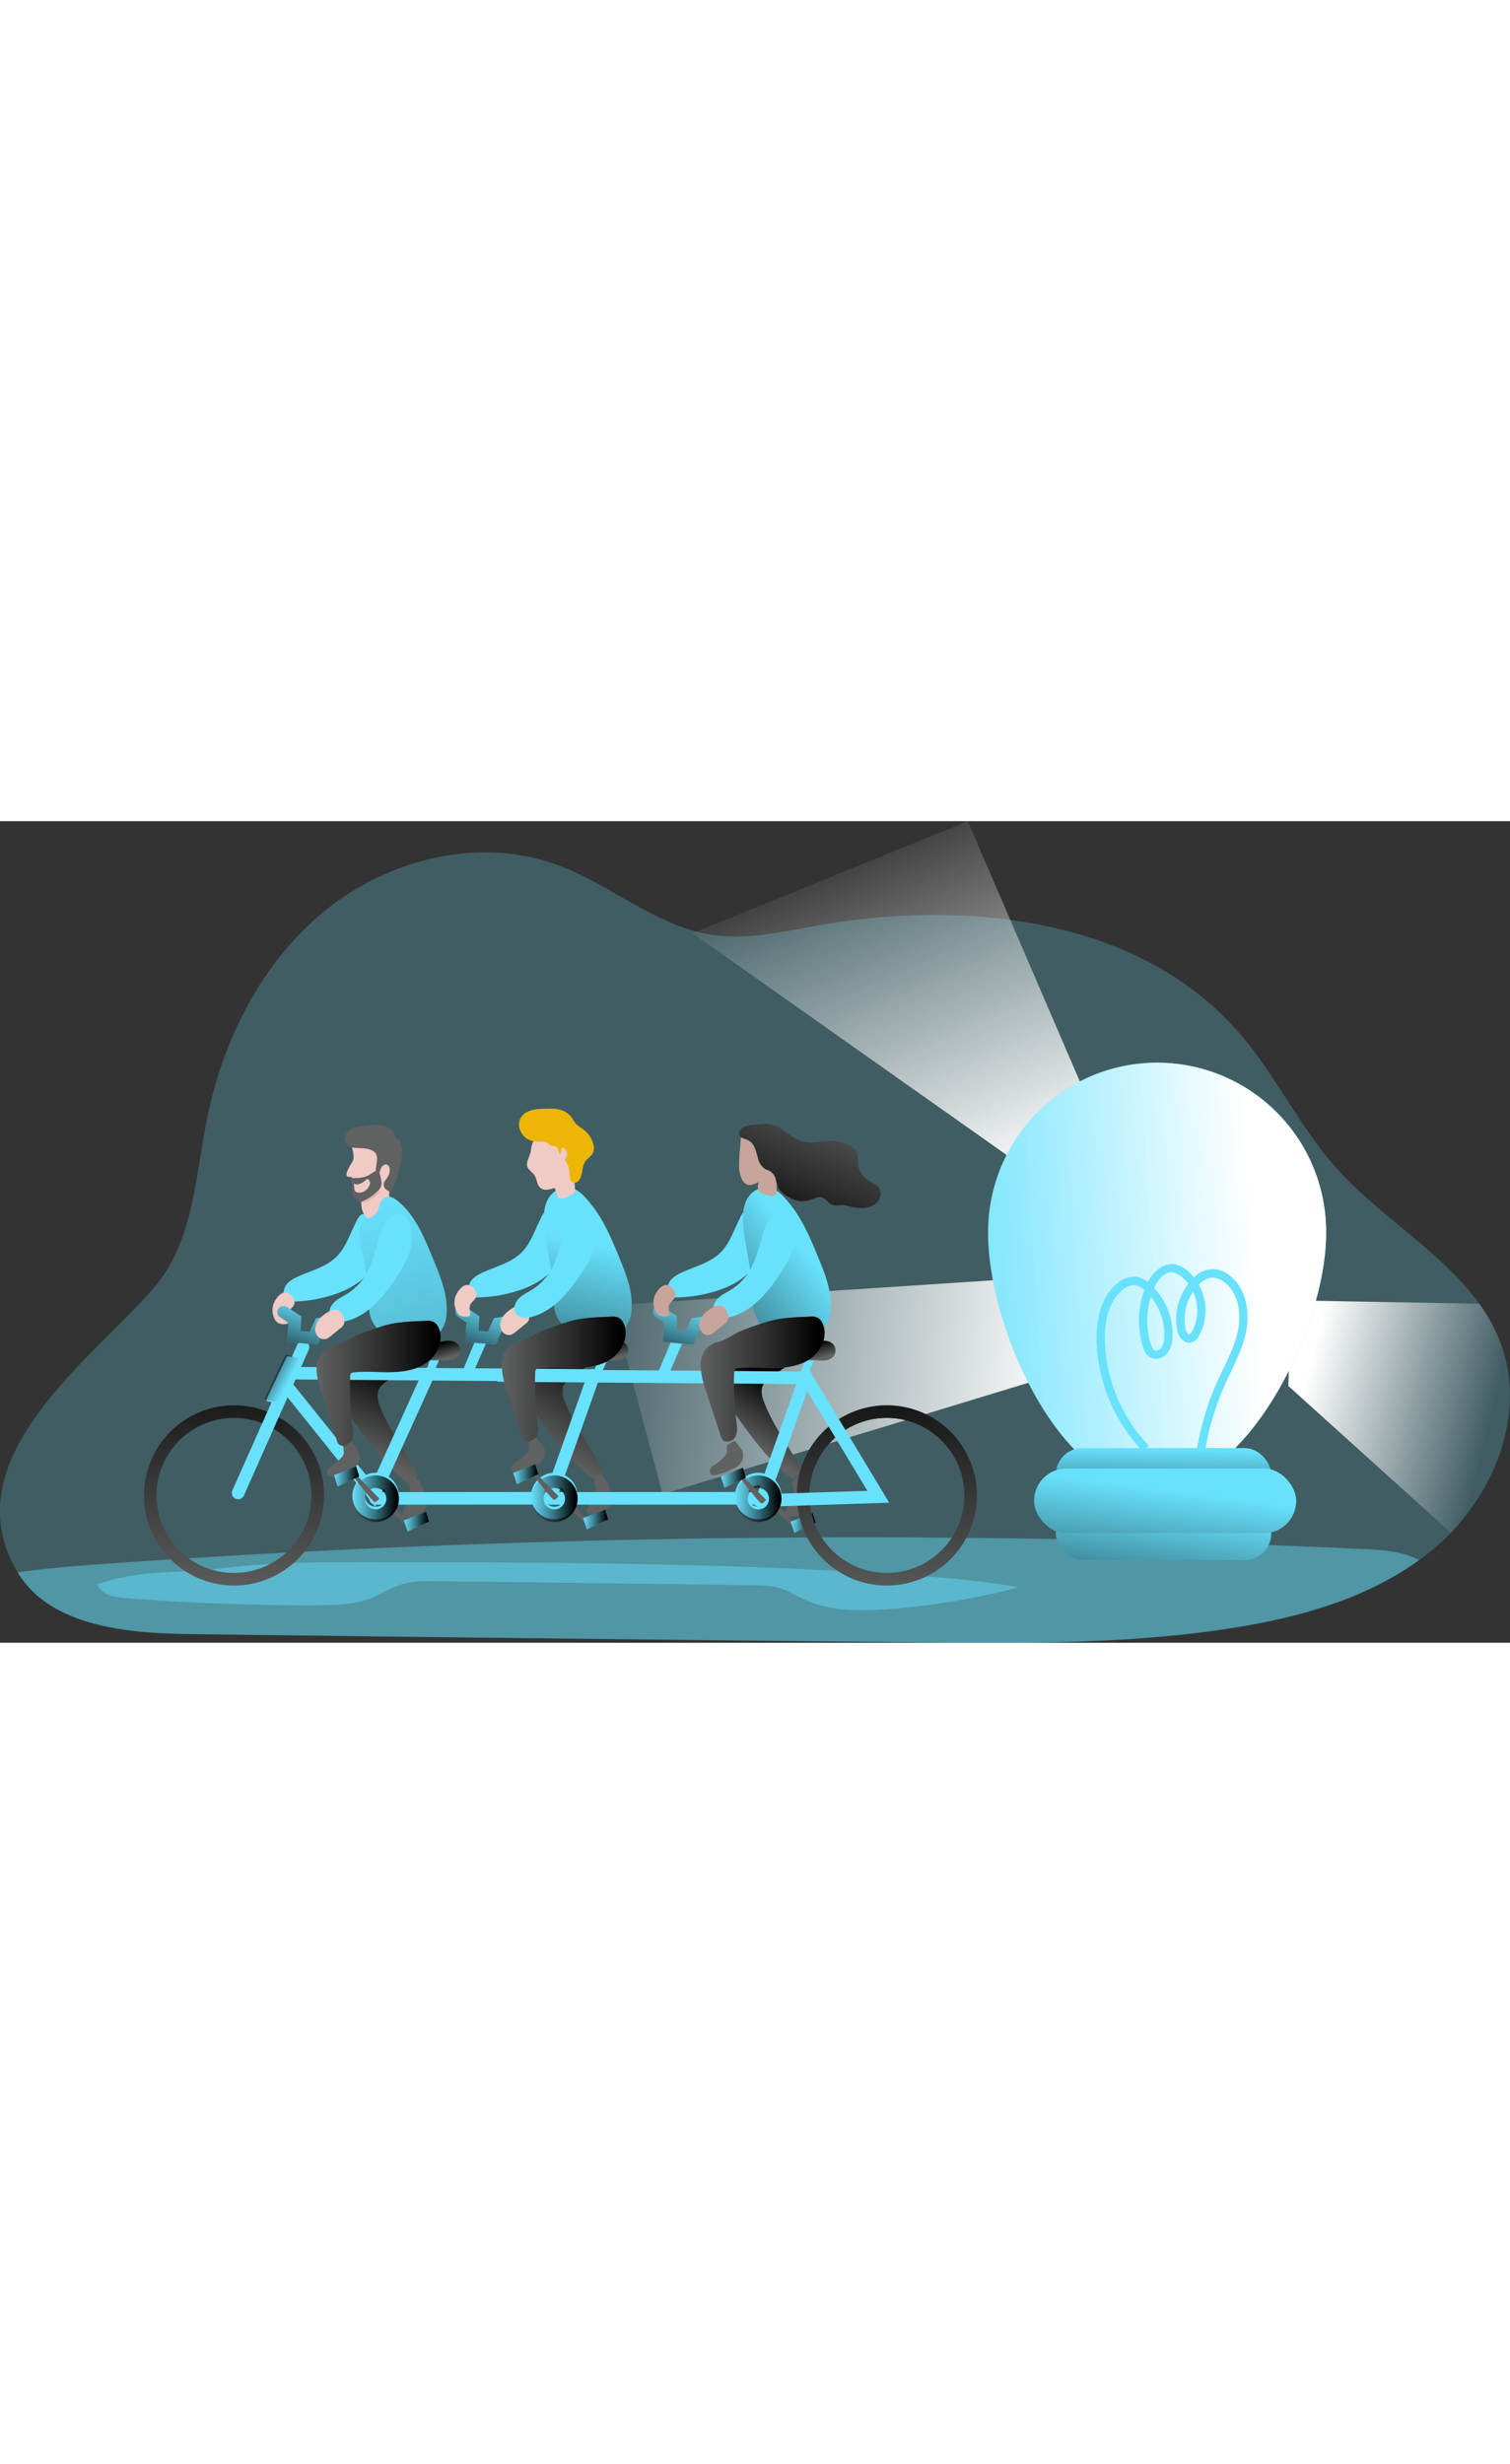 <svg id="Layer_1" data-name="Layer 1" xmlns="http://www.w3.org/2000/svg" xmlns:xlink="http://www.w3.org/1999/xlink" viewBox="0 0 548.8 298.43" data-imageid="startup-monochromatic-032ef" imageName="Startup" class="illustrations_image" style="width: 183px;"><rect x="0" y="0" width="548.8" height="298.43" fill="#333333" stroke="none"/><defs><linearGradient id="linear-gradient" x1="297.14" y1="9.93" x2="356.54" y2="145.23" gradientUnits="userSpaceOnUse"><stop offset="0" stop-color="#fff" stop-opacity="0"/><stop offset="0.95" stop-color="#fff"/></linearGradient><linearGradient id="linear-gradient-2" x1="604.12" y1="369.68" x2="679.22" y2="540.73" gradientTransform="translate(-406.85 547.62) rotate(-61.21)" xlink:href="#linear-gradient"/><linearGradient id="linear-gradient-3" x1="545.51" y1="296.88" x2="475.3" y2="279.76" xlink:href="#linear-gradient"/><linearGradient id="linear-gradient-4" x1="275.22" y1="303.44" x2="288.72" y2="282.22" gradientUnits="userSpaceOnUse"><stop offset="0" stop-color="#010101" stop-opacity="0"/><stop offset="0.47" stop-color="#010101" stop-opacity="0.47"/><stop offset="0.95" stop-color="#010101"/></linearGradient><linearGradient id="linear-gradient-5" x1="287.36" y1="254.87" x2="296.52" y2="254.87" xlink:href="#linear-gradient-4"/><linearGradient id="linear-gradient-6" x1="211.91" y1="253.59" x2="221.07" y2="253.59" xlink:href="#linear-gradient-4"/><linearGradient id="linear-gradient-7" x1="201.23" y1="305.46" x2="223.74" y2="271.7" xlink:href="#linear-gradient-4"/><linearGradient id="linear-gradient-8" x1="163.83" y1="273.58" x2="162.14" y2="267.79" xlink:href="#linear-gradient-4"/><linearGradient id="linear-gradient-9" x1="224.92" y1="273.58" x2="223.23" y2="267.79" xlink:href="#linear-gradient-4"/><linearGradient id="linear-gradient-10" x1="300.16" y1="273.58" x2="298.47" y2="267.79" xlink:href="#linear-gradient-4"/><linearGradient id="linear-gradient-11" x1="88.24" y1="362.11" x2="90.82" y2="260.08" xlink:href="#linear-gradient-4"/><linearGradient id="linear-gradient-12" x1="325.43" y1="366.13" x2="328.01" y2="264.1" xlink:href="#linear-gradient-4"/><linearGradient id="linear-gradient-13" x1="141.15" y1="213.82" x2="233.75" y2="540.49" xlink:href="#linear-gradient-4"/><linearGradient id="linear-gradient-14" x1="136.03" y1="308.02" x2="150.28" y2="276.4" xlink:href="#linear-gradient-4"/><linearGradient id="linear-gradient-15" x1="117.95" y1="253.25" x2="108.87" y2="280.69" xlink:href="#linear-gradient-4"/><linearGradient id="linear-gradient-16" x1="182.68" y1="253.25" x2="173.61" y2="280.69" xlink:href="#linear-gradient-4"/><linearGradient id="linear-gradient-17" x1="254.53" y1="253.25" x2="245.45" y2="280.69" xlink:href="#linear-gradient-4"/><linearGradient id="linear-gradient-18" x1="108.94" y1="281.71" x2="95.86" y2="274.85" xlink:href="#linear-gradient-4"/><linearGradient id="linear-gradient-19" x1="119.27" y1="282.02" x2="164.39" y2="282.02" xlink:href="#linear-gradient-4"/><linearGradient id="linear-gradient-20" x1="219.47" y1="230.95" x2="197.82" y2="322.27" xlink:href="#linear-gradient-4"/><linearGradient id="linear-gradient-21" x1="295.92" y1="233.28" x2="230.64" y2="285.37" xlink:href="#linear-gradient-4"/><linearGradient id="linear-gradient-22" x1="186.49" y1="280.51" x2="231.61" y2="280.51" xlink:href="#linear-gradient-4"/><linearGradient id="linear-gradient-23" x1="258.83" y1="280.51" x2="303.96" y2="280.51" xlink:href="#linear-gradient-4"/><linearGradient id="linear-gradient-24" x1="132.29" y1="323.95" x2="149.18" y2="323.95" xlink:href="#linear-gradient-4"/><linearGradient id="linear-gradient-25" x1="197.24" y1="323.95" x2="214.13" y2="323.95" xlink:href="#linear-gradient-4"/><linearGradient id="linear-gradient-26" x1="271.35" y1="323.95" x2="288.24" y2="323.95" xlink:href="#linear-gradient-4"/><linearGradient id="linear-gradient-27" x1="121.4" y1="237.99" x2="130.56" y2="237.99" xlink:href="#linear-gradient-4"/><linearGradient id="linear-gradient-28" x1="146.8" y1="254.39" x2="155.96" y2="254.39" xlink:href="#linear-gradient-4"/><linearGradient id="linear-gradient-29" x1="186.51" y1="237.19" x2="195.67" y2="237.19" xlink:href="#linear-gradient-4"/><linearGradient id="linear-gradient-30" x1="261.96" y1="238.47" x2="271.12" y2="238.47" xlink:href="#linear-gradient-4"/><linearGradient id="linear-gradient-31" x1="308.92" y1="177.64" x2="285.77" y2="232.94" xlink:href="#linear-gradient-4"/><linearGradient id="linear-gradient-32" x1="343.14" y1="248.54" x2="467.11" y2="240.58" xlink:href="#linear-gradient"/><linearGradient id="linear-gradient-33" x1="423.04" y1="228.11" x2="422.35" y2="266.85" xlink:href="#linear-gradient-4"/><linearGradient id="linear-gradient-34" x1="424.48" y1="247.88" x2="414.58" y2="315" xlink:href="#linear-gradient-4"/><linearGradient id="linear-gradient-35" x1="423.98" y1="242.79" x2="415.16" y2="312.62" xlink:href="#linear-gradient-4"/></defs><title>StartUP 3</title><path d="M531.51,336.3c-1.67,1.73-3.39,3.39-5.22,5a76.94,76.94,0,0,1-6.38,5c-19.74,14.34-44.39,21-68.59,24.77-37.63,5.82-75.89,5.44-113.93,5.07q-132.54-1.32-265.09-3c-22.89-.35-50-3.08-61.71-22.42a13.14,13.14,0,0,1-.69-1.16C-13,308.38,38.88,272.36,60.41,247c14-16.41,14.78-39.8,19-60.92,5.88-29.24,20.18-57.47,43.45-76.14s56-26.47,84-16.16c19.49,7.17,36,22.45,56.59,25.43,12.38,1.8,24.86-1.13,37.19-3.33,54.51-9.81,117.57-3,153.87,38.82,13.36,15.38,22.07,34.33,35.65,49.45,15.85,17.61,38.32,30.31,51.68,49a60.92,60.92,0,0,1,8,14.93C558.29,291.47,548.89,318.25,531.51,336.3Z" transform="translate(-4.2 -77.85)" fill="#68e1fd" opacity="0.24" style="isolation:isolate" class="target-color"/><polygon points="372.97 126.28 251.71 40.72 351.73 0 398.64 108.87 372.97 126.28" fill="url(#linear-gradient)"/><polygon points="381.52 201.62 240.81 244.48 222.5 175.84 375.33 165.81 381.52 201.62" fill="url(#linear-gradient-2)"/><path d="M531.51,336.3,472.44,283l.91-31.09,68.5,1.23a60.92,60.92,0,0,1,8,14.93C558.29,291.47,548.89,318.25,531.51,336.3Z" transform="translate(-4.2 -77.85)" fill="url(#linear-gradient-3)"/><path d="M519.91,346.26c-19.74,14.34-44.39,21-68.59,24.77-37.63,5.82-75.89,5.44-113.93,5.07q-132.54-1.32-265.09-3c-22.89-.35-50-3.08-61.71-22.42l.22,0c11.57-1.66,23.2-2.51,34.83-3.3a3922.94,3922.94,0,0,1,454.65-5.12C507,342.52,514.25,343.15,519.91,346.26Z" transform="translate(-4.2 -77.85)" fill="#68e1fd" opacity="0.43" style="isolation:isolate" class="target-color"/><path d="M39.67,355c1.1,3.7,5.8,4.69,9.65,5q35.46,2.85,71.08,2.6c6.22-.05,12.58-.19,18.38-2.42,3.9-1.5,7.42-3.9,11.41-5.13s8.46-1.22,12.74-1.16l115,1.48a36.09,36.09,0,0,1,8.87.85c3.75,1,7.07,3.15,10.62,4.7,9.07,4,19.36,3.9,29.23,3.18a257.45,257.45,0,0,0,47.82-8,326.53,326.53,0,0,0-35-4c-66.75-4.92-133.75-5-200.68-5.1-18,0-36.1,0-54,2.25C69.42,351.14,54.66,349.62,39.67,355Z" transform="translate(-4.2 -77.85)" fill="#68e1fd" opacity="0.45" style="isolation:isolate" class="target-color"/><polygon points="172.6 189.03 167.67 200.71 171.85 200.71 176.78 189.35 172.6 189.03" fill="#68e1fd" class="target-color"/><polygon points="243.98 188.86 239.05 200.55 243.23 200.55 248.16 189.19 243.98 188.86" fill="#68e1fd" class="target-color"/><path d="M300.23,266.92a88.17,88.17,0,0,1-14.33,11.74c-2,1.3-4.17,2.74-4.76,5a8.33,8.33,0,0,0,.61,4.8c3.2,8.88,9.27,16.41,13.62,24.79a1.24,1.24,0,0,1,.2.74,1.22,1.22,0,0,1-.57.7l-2.87,2.12c-7.33-5.55-13-12.95-18.43-20.4-3.72-5.14-7.49-10.74-7.79-17.08a10,10,0,0,1,3.61-8.73,16.61,16.61,0,0,1,6-3.48c3.45-1.12,7.16-1.08,10.79-1,4,.06,8.43.33,11.11,3.27" transform="translate(-4.2 -77.85)" fill="#606161"/><path d="M300.23,266.92a88.17,88.17,0,0,1-14.33,11.74c-2,1.3-4.17,2.74-4.76,5a8.33,8.33,0,0,0,.61,4.8c3.2,8.88,9.27,16.41,13.62,24.79a1.24,1.24,0,0,1,.2.74,1.22,1.22,0,0,1-.57.7l-2.87,2.12c-7.33-5.55-13-12.95-18.43-20.4-3.72-5.14-7.49-10.74-7.79-17.08a10,10,0,0,1,3.61-8.73,16.61,16.61,0,0,1,6-3.48c3.45-1.12,7.16-1.08,10.79-1,4,.06,8.43.33,11.11,3.27" transform="translate(-4.2 -77.85)" fill="url(#linear-gradient-4)"/><path d="M292.65,320.57a4.88,4.88,0,0,1,.09,1.74A5.3,5.3,0,0,1,292,324a34.75,34.75,0,0,0-2.26,4.73,1.77,1.77,0,0,0-.14,1.29c.28.68,1.22.74,1.95.62a12.28,12.28,0,0,0,5.83-2.62,2.63,2.63,0,0,0,.79-.9,2.85,2.85,0,0,0,.22-1.13,14.18,14.18,0,0,0-3-9.2,1.91,1.91,0,0,0-.77-.67c-.81-.32-2,.51-2.31,1.27S292.49,319.66,292.65,320.57Z" transform="translate(-4.2 -77.85)" fill="#606161"/><path d="M293.64,333.9s-7.18-8.8-7.88-8.72-1.61,1.35-1.61,1.35l8.17,7.69Z" transform="translate(-4.2 -77.85)" fill="#606161"/><polygon points="287.36 254.43 288.73 258.53 296.52 254.91 295.4 251.21 287.36 254.43" fill="#68e1fd" class="target-color"/><polygon points="287.36 254.43 288.73 258.53 296.52 254.91 295.4 251.21 287.36 254.43" fill="url(#linear-gradient-5)"/><path d="M218.19,332.62s-7.18-8.8-7.88-8.72-1.61,1.34-1.61,1.34l8.16,7.69Z" transform="translate(-4.2 -77.85)" fill="#606161"/><polygon points="211.91 253.14 213.28 257.24 221.07 253.63 219.95 249.93 211.91 253.14" fill="#68e1fd" class="target-color"/><polygon points="211.91 253.14 213.28 257.24 221.07 253.63 219.95 249.93 211.91 253.14" fill="url(#linear-gradient-6)"/><path d="M153.08,333.42s-7.18-8.8-7.88-8.72-1.61,1.35-1.61,1.35l8.16,7.69Z" transform="translate(-4.2 -77.85)" fill="#606161"/><path d="M227.88,266.92a87.33,87.33,0,0,1-14.33,11.74c-2,1.3-4.17,2.74-4.76,5a8.25,8.25,0,0,0,.62,4.8c3.2,8.88,9.27,16.41,13.62,24.79a1.16,1.16,0,0,1,.19.74,1.24,1.24,0,0,1-.56.7l-2.87,2.12c-7.34-5.55-13-12.95-18.43-20.4-3.73-5.14-7.49-10.74-7.8-17.08a10,10,0,0,1,3.62-8.73,16.45,16.45,0,0,1,6-3.48c3.45-1.12,7.15-1.08,10.78-1,4,.06,8.44.33,11.11,3.27" transform="translate(-4.2 -77.85)" fill="#606161"/><path d="M227.88,266.92a87.33,87.33,0,0,1-14.33,11.74c-2,1.3-4.17,2.74-4.76,5a8.25,8.25,0,0,0,.62,4.8c3.2,8.88,9.27,16.41,13.62,24.79a1.16,1.16,0,0,1,.19.74,1.24,1.24,0,0,1-.56.7l-2.87,2.12c-7.34-5.55-13-12.95-18.43-20.4-3.73-5.14-7.49-10.74-7.8-17.08a10,10,0,0,1,3.62-8.73,16.45,16.45,0,0,1,6-3.48c3.45-1.12,7.15-1.08,10.78-1,4,.06,8.44.33,11.11,3.27" transform="translate(-4.2 -77.85)" fill="url(#linear-gradient-7)"/><path d="M220.63,319.5a4.88,4.88,0,0,1,.09,1.74,5.52,5.52,0,0,1-.73,1.65,34.19,34.19,0,0,0-2.26,4.73,1.76,1.76,0,0,0-.15,1.28c.29.69,1.23.75,2,.63a12.28,12.28,0,0,0,5.83-2.62,2.63,2.63,0,0,0,.79-.9,2.71,2.71,0,0,0,.21-1.13,14.17,14.17,0,0,0-3-9.2,2,2,0,0,0-.78-.68c-.81-.32-2,.52-2.3,1.28S220.47,318.59,220.63,319.5Z" transform="translate(-4.2 -77.85)" fill="#606161"/><path d="M160.72,272.76l-1.89,5.38s1.41,1.21,2.25.73,3-6,3-6Z" transform="translate(-4.2 -77.85)" fill="#68e1fd" class="target-color"/><path d="M156.21,269.29c-.8.33-1.69.81-1.85,1.66a2,2,0,0,0,.91,1.88c1.46,1.12,3.48,1,5.32.87,1.41-.08,2.82-.08,4.23,0a16.57,16.57,0,0,0,3.15,0,4.5,4.5,0,0,0,2.76-1.37,3.48,3.48,0,0,0,.28-4c-.94-1.5-2.91-1.91-4.56-1.7a38.41,38.41,0,0,0-6.59,1.45C158.63,268.36,157.41,268.8,156.21,269.29Z" transform="translate(-4.2 -77.85)" fill="#606161"/><path d="M156.21,269.29c-.8.33-1.69.81-1.85,1.66a2,2,0,0,0,.91,1.88c1.46,1.12,3.48,1,5.32.87,1.41-.08,2.82-.08,4.23,0a16.57,16.57,0,0,0,3.15,0,4.5,4.5,0,0,0,2.76-1.37,3.48,3.48,0,0,0,.28-4c-.94-1.5-2.91-1.91-4.56-1.7a38.41,38.41,0,0,0-6.59,1.45C158.63,268.36,157.41,268.8,156.21,269.29Z" transform="translate(-4.2 -77.85)" fill="url(#linear-gradient-8)"/><path d="M221.81,272.76l-1.89,5.38s1.41,1.21,2.26.73,3-6,3-6Z" transform="translate(-4.2 -77.85)" fill="#68e1fd" class="target-color"/><path d="M217.3,269.29c-.8.33-1.69.81-1.85,1.66a2,2,0,0,0,.91,1.88c1.46,1.12,3.48,1,5.32.87,1.41-.08,2.82-.08,4.23,0a16.57,16.57,0,0,0,3.15,0,4.5,4.5,0,0,0,2.76-1.37,3.48,3.48,0,0,0,.28-4c-.94-1.5-2.91-1.91-4.55-1.7A38.31,38.31,0,0,0,221,268C219.72,268.36,218.5,268.8,217.3,269.29Z" transform="translate(-4.2 -77.85)" fill="#606161"/><path d="M217.3,269.29c-.8.33-1.69.81-1.85,1.66a2,2,0,0,0,.91,1.88c1.46,1.12,3.48,1,5.32.87,1.41-.08,2.82-.08,4.23,0a16.57,16.57,0,0,0,3.15,0,4.5,4.5,0,0,0,2.76-1.37,3.48,3.48,0,0,0,.28-4c-.94-1.5-2.91-1.91-4.55-1.7A38.31,38.31,0,0,0,221,268C219.72,268.36,218.5,268.8,217.3,269.29Z" transform="translate(-4.2 -77.85)" fill="url(#linear-gradient-9)"/><path d="M297.05,272.76l-1.89,5.38s1.41,1.21,2.25.73,3-6,3-6Z" transform="translate(-4.2 -77.85)" fill="#68e1fd" class="target-color"/><path d="M292.54,269.29c-.8.33-1.69.81-1.85,1.66a2,2,0,0,0,.9,1.88c1.47,1.12,3.49,1,5.33.87,1.41-.08,2.82-.08,4.23,0a16.57,16.57,0,0,0,3.15,0,4.5,4.5,0,0,0,2.76-1.37,3.48,3.48,0,0,0,.28-4c-.94-1.5-2.91-1.91-4.56-1.7a38.41,38.41,0,0,0-6.59,1.45C295,268.36,293.74,268.8,292.54,269.29Z" transform="translate(-4.2 -77.85)" fill="#606161"/><path d="M292.54,269.29c-.8.33-1.69.81-1.85,1.66a2,2,0,0,0,.9,1.88c1.47,1.12,3.49,1,5.33.87,1.41-.08,2.82-.08,4.23,0a16.57,16.57,0,0,0,3.15,0,4.5,4.5,0,0,0,2.76-1.37,3.48,3.48,0,0,0,.28-4c-.94-1.5-2.91-1.91-4.56-1.7a38.41,38.41,0,0,0-6.59,1.45C295,268.36,293.74,268.8,292.54,269.29Z" transform="translate(-4.2 -77.85)" fill="url(#linear-gradient-10)"/><path d="M89.24,355.49A32.73,32.73,0,1,1,122,322.77,32.76,32.76,0,0,1,89.24,355.49Zm0-60.88a28.16,28.16,0,1,0,28.15,28.16A28.2,28.2,0,0,0,89.24,294.61Z" transform="translate(-4.2 -77.85)" fill="#606161"/><path d="M326.52,355.49a32.73,32.73,0,1,1,32.73-32.72A32.76,32.76,0,0,1,326.52,355.49Zm0-60.88a28.16,28.16,0,1,0,28.16,28.16A28.19,28.19,0,0,0,326.52,294.61Z" transform="translate(-4.2 -77.85)" fill="#606161"/><path d="M89.24,355.49A32.73,32.73,0,1,1,122,322.77,32.76,32.76,0,0,1,89.24,355.49Zm0-60.88a28.16,28.16,0,1,0,28.15,28.16A28.2,28.2,0,0,0,89.24,294.61Z" transform="translate(-4.2 -77.85)" fill="url(#linear-gradient-11)"/><path d="M326.52,355.49a32.73,32.73,0,1,1,32.73-32.72A32.76,32.76,0,0,1,326.52,355.49Zm0-60.88a28.16,28.16,0,1,0,28.16,28.16A28.19,28.19,0,0,0,326.52,294.61Z" transform="translate(-4.2 -77.85)" fill="url(#linear-gradient-12)"/><path d="M126.56,236c-3.8,3.81-9.35,5.1-14.24,7.34-1.91.88-3.88,2.07-4.67,4a7.72,7.72,0,0,0-.43,3,1.6,1.6,0,0,0,1.8,2,50.93,50.93,0,0,0,15.61-2.24c5.55-1.7,11-4.54,14.34-9.3a9.84,9.84,0,0,0,1.59-3.29,13.31,13.31,0,0,0,.18-3.73,34.25,34.25,0,0,0-.84-7.36c-.48-1.79-1.49-4.67-3.18-5.69s-3.09,2.76-3.73,4C131.08,228.66,129.65,232.9,126.56,236Z" transform="translate(-4.2 -77.85)" fill="#68e1fd" class="target-color"/><path d="M145.62,210.11s.09,3.83,0,6.63c0,2.09-.75,6.1-5.2,6.1s-5-5.11-4.89-6.1a28,28,0,0,1,0-4.45C135.87,209.85,145.38,208.41,145.62,210.11Z" transform="translate(-4.2 -77.85)" fill="#f0cac5"/><path d="M145.69,216.39a1.38,1.38,0,0,1,1.75.64c.67,1.12.71,3.36,0,6.42a11.69,11.69,0,0,1-1.31,3.84s-2.91-4.12-5-4.29C141.17,223,145.21,222.21,145.69,216.39Z" transform="translate(-4.2 -77.85)" fill="#f1fcff"/><path d="M132.18,196.6s1.11,3.41.08,5c-3.82,6-1.64,5.38-.22,5.51.18,0-.07,1.16.44,3.36.41,1.74-.81,5.69,4.54,4,1.53-.47,8.95-2.56,9.48-7.16.66-5.75,4.19-13-2.77-15.46C135.39,189,132.67,191.26,132.18,196.6Z" transform="translate(-4.2 -77.85)" fill="#f0cac5"/><path d="M136,188.61s-3.82.27-5.13,1.72c-1.61,1.79-1.9,3.77-.21,5.37s6.12.08,9.21,2-.2,6.82,1.34,7.87.62-2.11,2.66-2.91,2.87,2.63.73,5.16-.13,4.15,1.26,4.57,4.76-11,4.48-15.18S148,193.1,148,193.1,147.91,186.57,136,188.61Z" transform="translate(-4.2 -77.85)" fill="#606161"/><path d="M135.47,214.89s5.43-2,7.88-3.13c0,0-5.1,4.85-7.74,4.82Z" transform="translate(-4.2 -77.85)" fill="#e3b3af"/><path d="M132.12,207.47s4,.29,6.31-1.16,3.43-2.36,3.7-.89,1.31,3.94.27,5.69-6.56,5.82-8,4.76-2.4-2.34-2.15-3.82A21.67,21.67,0,0,0,132.12,207.47Z" transform="translate(-4.2 -77.85)" fill="#606161"/><path d="M132.85,209.37s.77.92,2.62,0,2.12-2.35,3-.92-1.13,4.26-3.49,4.34S133,211.25,132.85,209.37Z" transform="translate(-4.2 -77.85)" fill="#f0cac5"/><path d="M141.87,218.19a6.19,6.19,0,0,1-1.31,2.5c-1,1.06-2.61,1.35-3.8,2.21-3.52,2.57-1.34,8.66-.73,12.13a111.56,111.56,0,0,1,2,14.55c.11,2.87,0,5.81.89,8.53a13.43,13.43,0,0,0,7.35,7.76A18.91,18.91,0,0,0,157,267a11.88,11.88,0,0,0,6.82-3.2,11.47,11.47,0,0,0,2.67-7c.53-6.65-2.07-13.11-4.61-19.28-3.25-7.87-6.57-16.6-13.49-22-1.15-.89-2.66-1.66-4-1.14a4.4,4.4,0,0,0-2.24,2.91C142.06,217.59,142,217.89,141.87,218.19Z" transform="translate(-4.2 -77.85)" fill="#68e1fd" class="target-color"/><path d="M141.87,218.19a6.19,6.19,0,0,1-1.31,2.5c-1,1.06-2.61,1.35-3.8,2.21-3.52,2.57-1.34,8.66-.73,12.13a111.56,111.56,0,0,1,2,14.55c.11,2.87,0,5.81.89,8.53a13.43,13.43,0,0,0,7.35,7.76A18.91,18.91,0,0,0,157,267a11.88,11.88,0,0,0,6.82-3.2,11.47,11.47,0,0,0,2.67-7c.53-6.65-2.07-13.11-4.61-19.28-3.25-7.87-6.57-16.6-13.49-22-1.15-.89-2.66-1.66-4-1.14a4.4,4.4,0,0,0-2.24,2.91C142.06,217.59,142,217.89,141.87,218.19Z" transform="translate(-4.2 -77.85)" fill="url(#linear-gradient-13)"/><path d="M160.66,268.44a87.84,87.84,0,0,1-14.33,11.74c-2,1.3-4.17,2.73-4.76,5a8.24,8.24,0,0,0,.62,4.8c3.2,8.89,9.27,16.42,13.62,24.8a1.16,1.16,0,0,1,.19.74,1.24,1.24,0,0,1-.56.7l-2.87,2.12c-7.34-5.55-13-12.95-18.43-20.4-3.73-5.14-7.49-10.74-7.8-17.09a10,10,0,0,1,3.62-8.73,16.57,16.57,0,0,1,6-3.47c3.45-1.12,7.15-1.08,10.78-1,4,.06,8.44.32,11.11,3.27" transform="translate(-4.2 -77.85)" fill="#606161"/><path d="M160.66,268.44a87.84,87.84,0,0,1-14.33,11.74c-2,1.3-4.17,2.73-4.76,5a8.24,8.24,0,0,0,.62,4.8c3.2,8.89,9.27,16.42,13.62,24.8a1.16,1.16,0,0,1,.19.74,1.24,1.24,0,0,1-.56.7l-2.87,2.12c-7.34-5.55-13-12.95-18.43-20.4-3.73-5.14-7.49-10.74-7.8-17.09a10,10,0,0,1,3.62-8.73,16.57,16.57,0,0,1,6-3.47c3.45-1.12,7.15-1.08,10.78-1,4,.06,8.44.32,11.11,3.27" transform="translate(-4.2 -77.85)" fill="url(#linear-gradient-14)"/><path d="M153.4,321a4.64,4.64,0,0,1,.1,1.74,5.35,5.35,0,0,1-.73,1.64,35.56,35.56,0,0,0-2.27,4.74,1.75,1.75,0,0,0-.14,1.28c.29.69,1.23.75,2,.63a12.38,12.38,0,0,0,5.83-2.62,3,3,0,0,0,.79-.9,2.71,2.71,0,0,0,.21-1.13,14.17,14.17,0,0,0-3-9.2,1.9,1.9,0,0,0-.78-.68c-.81-.32-2,.52-2.3,1.27C152.7,318.7,153.25,320.1,153.4,321Z" transform="translate(-4.2 -77.85)" fill="#606161"/><path d="M103.56,253.35a7.06,7.06,0,0,0,.59,5.56,3.45,3.45,0,0,0,1,1.14,4.54,4.54,0,0,0,3,.42.88.88,0,0,0,.61-.22.68.68,0,0,0,.15-.37c.2-1.07-.35-2.2-.07-3.25.36-1.33,1.9-2.07,2.31-3.38.55-1.81-1.49-4.26-3.35-4.23S104.07,251.72,103.56,253.35Z" transform="translate(-4.2 -77.85)" fill="#f0cac5"/><path d="M90.73,324.14a2.27,2.27,0,0,1-2.08-3.21L112.23,268a2.28,2.28,0,1,1,4.17,1.85l-23.58,53A2.28,2.28,0,0,1,90.73,324.14Z" transform="translate(-4.2 -77.85)" fill="#68e1fd" class="target-color"/><path d="M140.58,326.83l-33.89-42.24a2.28,2.28,0,0,1,3.56-2.85l29.24,36.43,18.4-40.56a2.28,2.28,0,0,1,4.16,1.89Z" transform="translate(-4.2 -77.85)" fill="#68e1fd" class="target-color"/><path d="M140.71,326.12a2.28,2.28,0,1,1,0-4.56l61.82-.06,15.32-43.07a2.26,2.26,0,0,1,2.92-1.38,2.29,2.29,0,0,1,1.38,2.92l-16.4,46.1-65,.05Z" transform="translate(-4.2 -77.85)" fill="#68e1fd" class="target-color"/><path d="M204.61,326.12a2.28,2.28,0,1,1,0-4.56l75.08-.06L295,278.43a2.26,2.26,0,0,1,2.91-1.38,2.29,2.29,0,0,1,1.39,2.92l-16.4,46.1-65,.05Z" transform="translate(-4.2 -77.85)" fill="#68e1fd" class="target-color"/><path d="M220.2,281.48l-110.4-.85a2.29,2.29,0,0,1,0-4.57h0l113,.87Z" transform="translate(-4.2 -77.85)" fill="#68e1fd" class="target-color"/><path d="M280,326.93a2.29,2.29,0,0,1-.07-4.57l39.51-1.27-23.37-38.76-110.4-.84a2.29,2.29,0,0,1,0-4.57h0l113,.86,28.72,47.63-47.3,1.52Z" transform="translate(-4.2 -77.85)" fill="#68e1fd" class="target-color"/><path d="M119.6,268l-11-1L109,260l-3-2a2.19,2.19,0,0,1-.59-3.09,2.31,2.31,0,0,1,3.17-.58l5.13,3.42-.27,5.28,3.35.29L119,258.4l6.28-.91a2.28,2.28,0,0,1,2.6,1.87,2.24,2.24,0,0,1-1.92,2.53l-3.8.55Z" transform="translate(-4.2 -77.85)" fill="#68e1fd" class="target-color"/><path d="M119.6,268l-11-1L109,260l-3-2a2.19,2.19,0,0,1-.59-3.09,2.31,2.31,0,0,1,3.17-.58l5.13,3.42-.27,5.28,3.35.29L119,258.4l6.28-.91a2.28,2.28,0,0,1,2.6,1.87,2.24,2.24,0,0,1-1.92,2.53l-3.8.55Z" transform="translate(-4.2 -77.85)" fill="url(#linear-gradient-15)"/><path d="M184.34,268l-11-1,.37-7.06-3-2a2.19,2.19,0,0,1-.6-3.09,2.32,2.32,0,0,1,3.18-.58l5.13,3.42-.28,5.28,3.36.29,2.2-4.89,6.29-.91a2.26,2.26,0,0,1,2.59,1.87,2.23,2.23,0,0,1-1.92,2.53l-3.79.55Z" transform="translate(-4.2 -77.85)" fill="#68e1fd" class="target-color"/><path d="M184.34,268l-11-1,.37-7.06-3-2a2.19,2.19,0,0,1-.6-3.09,2.32,2.32,0,0,1,3.18-.58l5.13,3.42-.28,5.28,3.36.29,2.2-4.89,6.29-.91a2.26,2.26,0,0,1,2.59,1.87,2.23,2.23,0,0,1-1.92,2.53l-3.79.55Z" transform="translate(-4.2 -77.85)" fill="url(#linear-gradient-16)"/><path d="M256.18,268l-11-1,.37-7.06-3-2a2.19,2.19,0,0,1-.59-3.09,2.31,2.31,0,0,1,3.17-.58l5.13,3.42L250,263l3.35.29,2.21-4.89,6.28-.91a2.28,2.28,0,0,1,2.6,1.87,2.24,2.24,0,0,1-1.92,2.53l-3.8.55Z" transform="translate(-4.2 -77.85)" fill="#68e1fd" class="target-color"/><path d="M256.18,268l-11-1,.37-7.06-3-2a2.19,2.19,0,0,1-.59-3.09,2.31,2.31,0,0,1,3.17-.58l5.13,3.42L250,263l3.35.29,2.21-4.89,6.28-.91a2.28,2.28,0,0,1,2.6,1.87,2.24,2.24,0,0,1-1.92,2.53l-3.8.55Z" transform="translate(-4.2 -77.85)" fill="url(#linear-gradient-17)"/><path d="M105.33,289.4c-.11,0-3.65-.77-3.76-.79-.44-.09-.68-.44-.52-.77l7.22-15.15a1,1,0,0,1,1.08-.43c.44.1,4.09,1.22,3.93,1.55L106.07,289A.91.91,0,0,1,105.33,289.4Z" transform="translate(-4.2 -77.85)" fill="#68e1fd" class="target-color"/><path d="M104.79,288.86c-.11,0-3.65-.77-3.77-.79-.44-.1-.67-.44-.51-.77l7.21-15.15a1,1,0,0,1,1.09-.43c.44.09,4.09,1.22,3.93,1.55l-7.22,15.15A.89.89,0,0,1,104.79,288.86Z" transform="translate(-4.2 -77.85)" fill="url(#linear-gradient-18)"/><path d="M146.64,221.34c-2.13,1.26-3.27,3.68-4.09,6-1.83,5.23-2.71,10.87-5.62,15.58a20.56,20.56,0,0,1-6.62,6.63c-1.71,1.07-3.63,1.92-5,3.42s-2,4-.65,5.52,3.58,1.43,5.47.94c8.09-2.1,13.8-9.19,18.35-16.2a36.55,36.55,0,0,0,4.86-9.69C154.5,229.53,154,217,146.64,221.34Z" transform="translate(-4.2 -77.85)" fill="#68e1fd" class="target-color"/><path d="M120.93,258a6.94,6.94,0,0,0-2,3.2,4.18,4.18,0,0,0,.64,3.63,3,3,0,0,0,3.42,1,5.63,5.63,0,0,0,1.17-.77l3.66-2.93a4.79,4.79,0,0,0,1.21-1.25c.87-1.53-.31-4.75-2-5.41C125.1,254.69,122.23,256.75,120.93,258Z" transform="translate(-4.2 -77.85)" fill="#f0cac5"/><path d="M124.73,268.7a11.56,11.56,0,0,0-3.36,2.22,9.11,9.11,0,0,0-2.1,6.57,31.93,31.93,0,0,0,2,9l5.37,16.33a3.84,3.84,0,0,0,.44,1c1.06,1.61,3.81.91,4.76-.77s.66-3.75.41-5.66a102.7,102.7,0,0,1-.8-17.79,1.69,1.69,0,0,1,.35-1.19,1.72,1.72,0,0,1,1-.36c4.63-.47,9.3.06,13.94-.08s9.49-1,13.14-3.9,5.67-8.2,3.63-12.38a4.22,4.22,0,0,0-1.81-2,5.77,5.77,0,0,0-2.78-.34c-5.44.25-10.55.28-15.77,1.93-3.17,1-6.3,2.09-9.39,3.33C131.49,265.53,127.14,268.7,124.73,268.7Z" transform="translate(-4.2 -77.85)" fill="#606161"/><path d="M124.73,268.7a11.56,11.56,0,0,0-3.36,2.22,9.11,9.11,0,0,0-2.1,6.57,31.93,31.93,0,0,0,2,9l5.37,16.33a3.84,3.84,0,0,0,.44,1c1.06,1.61,3.81.91,4.76-.77s.66-3.75.41-5.66a102.7,102.7,0,0,1-.8-17.79,1.69,1.69,0,0,1,.35-1.19,1.72,1.72,0,0,1,1-.36c4.63-.47,9.3.06,13.94-.08s9.49-1,13.14-3.9,5.67-8.2,3.63-12.38a4.22,4.22,0,0,0-1.81-2,5.77,5.77,0,0,0-2.78-.34c-5.44.25-10.55.28-15.77,1.93-3.17,1-6.3,2.09-9.39,3.33C131.49,265.53,127.14,268.7,124.73,268.7Z" transform="translate(-4.2 -77.85)" fill="url(#linear-gradient-19)"/><path d="M129.07,307.86a3.59,3.59,0,0,1-.81,1.2,17.71,17.71,0,0,1-3.41,2.88,4.92,4.92,0,0,0-1.53,1.29,2.11,2.11,0,0,0-.29,1.6,1.33,1.33,0,0,0,.53.86,1.9,1.9,0,0,0,1.37.1,26.27,26.27,0,0,0,7-2.53,7.73,7.73,0,0,0,1.08-.62,5,5,0,0,0,1.95-4.89,3.15,3.15,0,0,0-.25-.77,4.83,4.83,0,0,0-.53-.8,16.33,16.33,0,0,0-2.15-2.67.49.49,0,0,0-.23-.14.57.57,0,0,0-.31.1c-.45.26-.89.54-1.32.83s-.79.42-1,.75C128.83,305.84,129.37,307,129.07,307.86Z" transform="translate(-4.2 -77.85)" fill="#606161"/><path d="M193.78,234.49c-3.8,3.8-9.35,5.09-14.23,7.34-1.92.88-3.89,2.06-4.68,4a7.53,7.53,0,0,0-.42,3,2.07,2.07,0,0,0,.7,1.8,2.13,2.13,0,0,0,1.09.21,51,51,0,0,0,15.62-2.24c5.54-1.7,11-4.54,14.33-9.3a9.84,9.84,0,0,0,1.59-3.29,13.29,13.29,0,0,0,.18-3.73,34.25,34.25,0,0,0-.84-7.36c-.48-1.78-1.49-4.67-3.18-5.69s-3.09,2.76-3.73,4C198.3,227.14,196.87,231.39,193.78,234.49Z" transform="translate(-4.2 -77.85)" fill="#68e1fd" class="target-color"/><path d="M203.53,214.84c-1.85,3.16-1.84,7.06-1.46,10.7.77,7.55,2.86,15,3.16,22.53.11,2.86,0,5.8.89,8.52a13.43,13.43,0,0,0,7.35,7.76,18.91,18.91,0,0,0,10.78,1.14,11.93,11.93,0,0,0,6.82-3.19,11.5,11.5,0,0,0,2.67-7c.53-6.65-2.06-13.11-4.61-19.27-2.73-6.61-5.55-13.37-10.07-19-1.93-2.4-4.25-5.28-7.37-5.94A7.77,7.77,0,0,0,203.53,214.84Z" transform="translate(-4.2 -77.85)" fill="#68e1fd" class="target-color"/><path d="M203.53,214.84c-1.85,3.16-1.84,7.06-1.46,10.7.77,7.55,2.86,15,3.16,22.53.11,2.86,0,5.8.89,8.52a13.43,13.43,0,0,0,7.35,7.76,18.91,18.91,0,0,0,10.78,1.14,11.93,11.93,0,0,0,6.82-3.19,11.5,11.5,0,0,0,2.67-7c.53-6.65-2.06-13.11-4.61-19.27-2.73-6.61-5.55-13.37-10.07-19-1.93-2.4-4.25-5.28-7.37-5.94A7.77,7.77,0,0,0,203.53,214.84Z" transform="translate(-4.2 -77.85)" fill="url(#linear-gradient-20)"/><path d="M188.15,256.48a7,7,0,0,0-2,3.19,4.18,4.18,0,0,0,.64,3.63,3,3,0,0,0,3.42,1,5.26,5.26,0,0,0,1.17-.77l3.66-2.93a4.79,4.79,0,0,0,1.21-1.25c.87-1.53-.31-4.74-2-5.41C192.32,253.17,189.45,255.24,188.15,256.48Z" transform="translate(-4.2 -77.85)" fill="#f0cac5"/><path d="M169.68,250.63a7,7,0,0,0,.6,5.56,3.42,3.42,0,0,0,1,1.14,4.56,4.56,0,0,0,3,.42.86.86,0,0,0,.6-.22.78.78,0,0,0,.16-.37c.19-1.07-.36-2.2-.07-3.25.35-1.33,1.9-2.07,2.3-3.39.55-1.8-1.49-4.25-3.35-4.22S170.2,249,169.68,250.63Z" transform="translate(-4.2 -77.85)" fill="#f0cac5"/><path d="M192,267.18a11.76,11.76,0,0,0-3.36,2.22,9.14,9.14,0,0,0-2.1,6.58,31.78,31.78,0,0,0,2,9l5.37,16.33a4.44,4.44,0,0,0,.44,1c1.06,1.6,3.81.9,4.76-.78s.66-3.75.41-5.66a102.7,102.7,0,0,1-.8-17.79,1.7,1.7,0,0,1,.35-1.19,1.66,1.66,0,0,1,1-.35c4.62-.48,9.29.05,13.93-.08s9.49-1,13.14-3.91,5.67-8.2,3.63-12.38a4.15,4.15,0,0,0-1.81-2,5.65,5.65,0,0,0-2.78-.35c-5.44.25-10.55.29-15.76,1.93-3.18,1-6.31,2.09-9.4,3.33C198.71,264,194.36,267.18,192,267.18Z" transform="translate(-4.2 -77.85)" fill="#606161"/><path d="M266.12,234.49c-3.8,3.8-9.35,5.09-14.23,7.34-1.91.88-3.88,2.06-4.67,4a7.37,7.37,0,0,0-.43,3,2.07,2.07,0,0,0,.71,1.8,2.09,2.09,0,0,0,1.08.21,51,51,0,0,0,15.62-2.24c5.55-1.7,11-4.54,14.34-9.3a9.81,9.81,0,0,0,1.58-3.29,13.68,13.68,0,0,0,.19-3.73,34.26,34.26,0,0,0-.85-7.36c-.47-1.78-1.48-4.67-3.18-5.69s-3.09,2.76-3.72,4C270.64,227.14,269.21,231.39,266.12,234.49Z" transform="translate(-4.2 -77.85)" fill="#68e1fd" class="target-color"/><path d="M275.88,214.84c-1.86,3.16-1.84,7.06-1.47,10.7.78,7.55,2.86,15,3.16,22.53.12,2.86,0,5.8.89,8.52a13.46,13.46,0,0,0,7.35,7.76,18.94,18.94,0,0,0,10.79,1.14,12,12,0,0,0,6.82-3.19,11.56,11.56,0,0,0,2.67-7c.52-6.65-2.07-13.11-4.62-19.27-2.72-6.61-5.55-13.37-10.06-19-1.94-2.4-4.25-5.28-7.38-5.94A7.75,7.75,0,0,0,275.88,214.84Z" transform="translate(-4.2 -77.85)" fill="#68e1fd" class="target-color"/><path d="M275.88,214.84c-1.86,3.16-1.84,7.06-1.47,10.7.78,7.55,2.86,15,3.16,22.53.12,2.86,0,5.8.89,8.52a13.46,13.46,0,0,0,7.35,7.76,18.94,18.94,0,0,0,10.79,1.14,12,12,0,0,0,6.82-3.19,11.56,11.56,0,0,0,2.67-7c.52-6.65-2.07-13.11-4.62-19.27-2.72-6.61-5.55-13.37-10.06-19-1.94-2.4-4.25-5.28-7.38-5.94A7.75,7.75,0,0,0,275.88,214.84Z" transform="translate(-4.2 -77.85)" fill="url(#linear-gradient-21)"/><path d="M286.21,219.83c-2.13,1.25-3.28,3.67-4.09,6-1.83,5.22-2.71,10.87-5.63,15.58a20.72,20.72,0,0,1-6.61,6.63c-1.72,1.07-3.63,1.91-5,3.41s-1.95,4-.65,5.52,3.58,1.44,5.47.95c8.09-2.1,13.8-9.19,18.35-16.2a36.46,36.46,0,0,0,4.86-9.7C294.06,228,293.57,215.5,286.21,219.83Z" transform="translate(-4.2 -77.85)" fill="#68e1fd" class="target-color"/><path d="M260.5,256.48a7.06,7.06,0,0,0-2,3.19,4.18,4.18,0,0,0,.65,3.63,3,3,0,0,0,3.42,1,5,5,0,0,0,1.16-.77l3.66-2.93a4.64,4.64,0,0,0,1.21-1.25c.88-1.53-.31-4.74-2-5.41C264.67,253.17,261.79,255.24,260.5,256.48Z" transform="translate(-4.2 -77.85)" fill="#c8a59c"/><path d="M242,250.63a7.1,7.1,0,0,0,.6,5.56,3.45,3.45,0,0,0,1,1.14,4.54,4.54,0,0,0,3,.42.88.88,0,0,0,.61-.22.68.68,0,0,0,.15-.37c.2-1.07-.35-2.2-.07-3.25.36-1.33,1.9-2.07,2.3-3.39.56-1.8-1.48-4.25-3.34-4.22S242.54,249,242,250.63Z" transform="translate(-4.2 -77.85)" fill="#c8a59c"/><path d="M264.29,267.18a11.85,11.85,0,0,0-3.35,2.22,9,9,0,0,0-2.1,6.58,32.11,32.11,0,0,0,2,9l5.37,16.33a4.47,4.47,0,0,0,.45,1c1.06,1.6,3.81.9,4.75-.78s.67-3.75.41-5.66a102.7,102.7,0,0,1-.8-17.79,1.76,1.76,0,0,1,.36-1.19,1.65,1.65,0,0,1,1-.35c4.62-.48,9.29.05,13.94-.08s9.49-1,13.13-3.91,5.67-8.2,3.64-12.38a4.2,4.2,0,0,0-1.81-2,5.68,5.68,0,0,0-2.78-.35c-5.44.25-10.56.29-15.77,1.93-3.17,1-6.31,2.09-9.4,3.33C271.05,264,266.71,267.18,264.29,267.18Z" transform="translate(-4.2 -77.85)" fill="#606161"/><path d="M192,267.18a11.76,11.76,0,0,0-3.36,2.22,9.14,9.14,0,0,0-2.1,6.58,31.78,31.78,0,0,0,2,9l5.37,16.33a4.44,4.44,0,0,0,.44,1c1.06,1.6,3.81.9,4.76-.78s.66-3.75.41-5.66a102.7,102.7,0,0,1-.8-17.79,1.7,1.7,0,0,1,.35-1.19,1.66,1.66,0,0,1,1-.35c4.62-.48,9.29.05,13.93-.08s9.49-1,13.14-3.91,5.67-8.2,3.63-12.38a4.15,4.15,0,0,0-1.81-2,5.65,5.65,0,0,0-2.78-.35c-5.44.25-10.55.29-15.76,1.93-3.18,1-6.31,2.09-9.4,3.33C198.71,264,194.36,267.18,192,267.18Z" transform="translate(-4.2 -77.85)" fill="url(#linear-gradient-22)"/><path d="M264.29,267.18a11.85,11.85,0,0,0-3.35,2.22,9,9,0,0,0-2.1,6.58,32.11,32.11,0,0,0,2,9l5.37,16.33a4.47,4.47,0,0,0,.45,1c1.06,1.6,3.81.9,4.75-.78s.67-3.75.41-5.66a102.7,102.7,0,0,1-.8-17.79,1.76,1.76,0,0,1,.36-1.19,1.65,1.65,0,0,1,1-.35c4.62-.48,9.29.05,13.94-.08s9.49-1,13.13-3.91,5.67-8.2,3.64-12.38a4.2,4.2,0,0,0-1.81-2,5.68,5.68,0,0,0-2.78-.35c-5.44.25-10.56.29-15.77,1.93-3.17,1-6.31,2.09-9.4,3.33C271.05,264,266.71,267.18,264.29,267.18Z" transform="translate(-4.2 -77.85)" fill="url(#linear-gradient-23)"/><path d="M196.29,306.35a3.55,3.55,0,0,1-.81,1.19,18.13,18.13,0,0,1-3.41,2.89,4.76,4.76,0,0,0-1.53,1.28,2.15,2.15,0,0,0-.29,1.6,1.33,1.33,0,0,0,.53.86,1.9,1.9,0,0,0,1.37.1,26.25,26.25,0,0,0,7-2.52,9,9,0,0,0,1.08-.63,5,5,0,0,0,1.95-4.88,2.89,2.89,0,0,0-.25-.77,5.37,5.37,0,0,0-.53-.81,16.74,16.74,0,0,0-2.14-2.66.43.43,0,0,0-.24-.14.45.45,0,0,0-.31.1c-.45.26-.89.53-1.31.82s-.8.43-1,.75C196.05,304.33,196.59,305.48,196.29,306.35Z" transform="translate(-4.2 -77.85)" fill="#606161"/><path d="M268.31,307.42a3.57,3.57,0,0,1-.8,1.19,18.51,18.51,0,0,1-3.42,2.89,4.79,4.79,0,0,0-1.53,1.29,2.12,2.12,0,0,0-.29,1.59,1.38,1.38,0,0,0,.54.86,1.89,1.89,0,0,0,1.37.11,26.55,26.55,0,0,0,7-2.53,9,9,0,0,0,1.08-.63,5,5,0,0,0,1.95-4.88,3.29,3.29,0,0,0-.24-.77,4.76,4.76,0,0,0-.54-.81,16.74,16.74,0,0,0-2.14-2.66.49.49,0,0,0-.24-.14.46.46,0,0,0-.31.1c-.45.26-.88.53-1.31.82s-.8.43-1,.75C268.07,305.4,268.61,306.55,268.31,307.42Z" transform="translate(-4.2 -77.85)" fill="#606161"/><path d="M288.79,196.25c-.73-2.7-3-5.94-8.58-6.61-4-.47-5.76.53-6.07,1.73a2.2,2.2,0,0,0-.4.93l-.13-.82c-.18,2.25-.84,8.3-.78,11.73s1.43,7,3.94,6.81,8.48-4,9.76-5.61S289.53,199,288.79,196.25Z" transform="translate(-4.2 -77.85)" fill="#c8a59c"/><path d="M279.88,212.21a2.34,2.34,0,0,0,1.32.82l1.85.62a5.09,5.09,0,0,0,1.67.35,1.72,1.72,0,0,0,1.48-.73,2.61,2.61,0,0,0,.25-1.36,23.36,23.36,0,0,0-.81-7.37,1.47,1.47,0,0,0-.65-.91,1.42,1.42,0,0,0-.82,0c-1.66.33-3.89,1.63-4.4,3.38a5.93,5.93,0,0,0,.05,2C279.86,209.92,279.35,211.32,279.88,212.21Z" transform="translate(-4.2 -77.85)" fill="#c8a59c"/><path d="M195.72,202.71c.06,1.6,1.87,2.47,2.75,3.8s.84,3.37,2.06,4.5,3.27.79,5,.09c.54-.23,1,2.93,1.42,3.33,1.46,1.37,4-.42,5.52-1.3a1.86,1.86,0,0,0,.73-.63,21.23,21.23,0,0,0-.23-3.44c-.11-3-.27-6.09-.48-9.13a25.75,25.75,0,0,0-.74-5.24,8.44,8.44,0,0,0-1.77-3.44,6.66,6.66,0,0,0-5.6-2,8.08,8.08,0,0,0-5.26,3,10.44,10.44,0,0,0-2,5.48C196.85,199.3,195.66,201.12,195.72,202.71Z" transform="translate(-4.2 -77.85)" fill="#f0cac5"/><path d="M192.84,188.36a6.42,6.42,0,0,0,5.9,5.85c1.69.12,3.66-.31,4.87.87.29.29.54.66.94.74a2.87,2.87,0,0,0,.77,0c1.33-.06,2,1.58,2.2,2.89.91-.2.34-2.21,1.27-2.23a.8.8,0,0,1,.52.21,2.83,2.83,0,0,1,.1,4.2,8.05,8.05,0,0,1,1.78,4.67c.05,1.44.07,3.38,1.47,3.67a1.93,1.93,0,0,0,1.7-.64c1.8-1.78,1.12-4.94,2.5-7.05.86-1.31,2.45-2.11,3-3.58a4.51,4.51,0,0,0,0-2.72,10.06,10.06,0,0,0-3.91-5.64,14.29,14.29,0,0,1-2.3-1.68,16,16,0,0,1-1.39-2c-2.77-4.14-7-3.7-11.37-3.56C197.26,182.39,192.7,183.8,192.84,188.36Z" transform="translate(-4.2 -77.85)" fill="#edb607"/><path d="M140.73,331.43a8.45,8.45,0,1,1,8.45-8.45A8.46,8.46,0,0,1,140.73,331.43Zm0-12.33a3.88,3.88,0,1,0,3.88,3.88A3.88,3.88,0,0,0,140.73,319.1Z" transform="translate(-4.2 -77.85)" fill="#68e1fd" class="target-color"/><path d="M140.73,332.39a8.45,8.45,0,1,1,8.45-8.44A8.45,8.45,0,0,1,140.73,332.39Zm0-12.32a3.88,3.88,0,1,0,3.88,3.88A3.88,3.88,0,0,0,140.73,320.07Z" transform="translate(-4.2 -77.85)" fill="url(#linear-gradient-24)"/><path d="M205.68,331.43a8.45,8.45,0,1,1,8.45-8.45A8.46,8.46,0,0,1,205.68,331.43Zm0-12.33a3.88,3.88,0,1,0,3.88,3.88A3.88,3.88,0,0,0,205.68,319.1Z" transform="translate(-4.2 -77.85)" fill="#68e1fd" class="target-color"/><path d="M205.68,332.39a8.45,8.45,0,1,1,8.45-8.44A8.45,8.45,0,0,1,205.68,332.39Zm0-12.32a3.88,3.88,0,1,0,3.88,3.88A3.88,3.88,0,0,0,205.68,320.07Z" transform="translate(-4.2 -77.85)" fill="url(#linear-gradient-25)"/><path d="M279.8,331.43a8.45,8.45,0,1,1,8.44-8.45A8.46,8.46,0,0,1,279.8,331.43Zm0-12.33a3.88,3.88,0,1,0,3.88,3.88A3.88,3.88,0,0,0,279.8,319.1Z" transform="translate(-4.2 -77.85)" fill="#68e1fd" class="target-color"/><path d="M279.8,332.39a8.45,8.45,0,1,1,8.44-8.44A8.46,8.46,0,0,1,279.8,332.39Zm0-12.32a3.88,3.88,0,1,0,3.88,3.88A3.88,3.88,0,0,0,279.8,320.07Z" transform="translate(-4.2 -77.85)" fill="url(#linear-gradient-26)"/><path d="M132.86,316.18s6.86,9.05,7.55,9,1.66-1.29,1.66-1.29l-7.87-8Z" transform="translate(-4.2 -77.85)" fill="#606161"/><polygon points="121.4 237.55 122.76 241.65 130.56 238.03 129.44 234.33 121.4 237.55" fill="#68e1fd" class="target-color"/><polygon points="121.4 237.55 122.76 241.65 130.56 238.03 129.44 234.33 121.4 237.55" fill="url(#linear-gradient-27)"/><polygon points="146.8 253.95 148.16 258.05 155.96 254.43 154.84 250.73 146.8 253.95" fill="#68e1fd" class="target-color"/><polygon points="146.8 253.95 148.16 258.05 155.96 254.43 154.84 250.73 146.8 253.95" fill="url(#linear-gradient-28)"/><path d="M198,315.37s6.86,9.06,7.55,9,1.66-1.29,1.66-1.29l-7.87-8Z" transform="translate(-4.2 -77.85)" fill="#606161"/><polygon points="186.51 236.75 187.87 240.84 195.67 237.23 194.54 233.53 186.51 236.75" fill="#68e1fd" class="target-color"/><polygon points="186.51 236.75 187.87 240.84 195.67 237.23 194.54 233.53 186.51 236.75" fill="url(#linear-gradient-29)"/><path d="M273.42,316.66s6.86,9.06,7.56,9,1.66-1.28,1.66-1.28l-7.88-8Z" transform="translate(-4.2 -77.85)" fill="#606161"/><polygon points="261.96 238.03 263.33 242.13 271.12 238.51 270 234.82 261.96 238.03" fill="#68e1fd" class="target-color"/><polygon points="261.96 238.03 263.33 242.13 271.12 238.51 270 234.82 261.96 238.03" fill="url(#linear-gradient-30)"/><path d="M213.86,219.83c-2.13,1.25-3.27,3.67-4.09,6-1.83,5.22-2.71,10.87-5.62,15.58a20.82,20.82,0,0,1-6.61,6.63c-1.72,1.07-3.64,1.91-5,3.41s-2,4-.65,5.52,3.58,1.44,5.47.95c8.09-2.1,13.8-9.19,18.35-16.2a36.76,36.76,0,0,0,4.86-9.7C221.72,228,221.22,215.5,213.86,219.83Z" transform="translate(-4.2 -77.85)" fill="#68e1fd" class="target-color"/><path d="M278.75,188.06c-1.95.16-4.37.25-5.47,1.92-1.34,2.05.36,2.94,2.11,3.47,3.17,1,3.51,4.38,4.38,7.08a6.29,6.29,0,0,0,2.33,3.53c.66.44,1.45.55,2.11,1a4.92,4.92,0,0,1,1.92,2.83,15.8,15.8,0,0,0,1.15,3.46,8.75,8.75,0,0,0,3.4,2.94,11.42,11.42,0,0,0,3.7,1.53,11.57,11.57,0,0,0,5.93-1,4.63,4.63,0,0,1,1.77-.45c1.95,0,3.07,2.39,4.95,2.91,1.43.39,3-.17,4.44.12a27.41,27.41,0,0,0,5.4,1,8.65,8.65,0,0,0,5.65-1.65,4.49,4.49,0,0,0,1.35-5.37c-.93-1.7-3-2.31-4.62-3.44a7.69,7.69,0,0,1-3.09-5.05c-.23-1.62,0-3.34-.63-4.82a6.62,6.62,0,0,0-4.11-3.17,17.1,17.1,0,0,0-6-.91c-3,.1-6.12,1-9.1.34s-5.51-3-8.17-4.72c-2.83-1.83-5.14-2-8.34-1.55Z" transform="translate(-4.2 -77.85)" fill="#606161"/><path d="M278.75,188.06c-1.95.16-4.37.25-5.47,1.92-1.34,2.05.36,2.94,2.11,3.47,3.17,1,3.51,4.38,4.38,7.08a6.29,6.29,0,0,0,2.33,3.53c.66.44,1.45.55,2.11,1a4.92,4.92,0,0,1,1.92,2.83,15.8,15.8,0,0,0,1.15,3.46,8.75,8.75,0,0,0,3.4,2.94,11.42,11.42,0,0,0,3.7,1.53,11.57,11.57,0,0,0,5.93-1,4.63,4.63,0,0,1,1.77-.45c1.95,0,3.07,2.39,4.95,2.91,1.43.39,3-.17,4.44.12a27.41,27.41,0,0,0,5.4,1,8.65,8.65,0,0,0,5.65-1.65,4.49,4.49,0,0,0,1.35-5.37c-.93-1.7-3-2.31-4.62-3.44a7.69,7.69,0,0,1-3.09-5.05c-.23-1.62,0-3.34-.63-4.82a6.62,6.62,0,0,0-4.11-3.17,17.1,17.1,0,0,0-6-.91c-3,.1-6.12,1-9.1.34s-5.51-3-8.17-4.72c-2.83-1.83-5.14-2-8.34-1.55Z" transform="translate(-4.2 -77.85)" fill="url(#linear-gradient-31)"/><path d="M486.15,227.78c0,33.91-28.9,92.62-62.82,92.62s-60-58.71-60-92.62a61.42,61.42,0,1,1,122.83,0Z" transform="translate(-4.2 -77.85)" fill="#68e1fd" class="target-color"/><path d="M486.15,227.78c0,33.91-28.9,92.62-62.82,92.62s-60-58.71-60-92.62a61.42,61.42,0,1,1,122.83,0Z" transform="translate(-4.2 -77.85)" fill="url(#linear-gradient-32)"/><rect x="383.72" y="227.71" width="78.32" height="19.33" rx="9.66" fill="#68e1fd" class="target-color"/><rect x="383.72" y="227.71" width="78.32" height="19.33" rx="9.66" fill="url(#linear-gradient-33)"/><rect x="383.72" y="249.05" width="78.32" height="19.33" rx="9.66" fill="#68e1fd" class="target-color"/><rect x="383.72" y="249.05" width="78.32" height="19.33" rx="9.66" fill="url(#linear-gradient-34)"/><rect x="375.83" y="235.13" width="95.27" height="23.51" rx="11.75" fill="#68e1fd" class="target-color"/><rect x="375.83" y="235.13" width="95.27" height="23.51" rx="11.75" fill="url(#linear-gradient-35)"/><path d="M442.12,306.94l-3-.48a101.08,101.08,0,0,1,7.55-25.19c.66-1.46,1.36-2.91,2.06-4.37,2.16-4.51,4.41-9.17,5.4-14.06,1.13-5.51.54-12.92-4.5-17.16a7.44,7.44,0,0,0-5.22-2,8,8,0,0,0-4.54,2.51,19.24,19.24,0,0,1,.15,18.54,4.8,4.8,0,0,1-2.71,2.44,3.32,3.32,0,0,1-2.74-.42,6.5,6.5,0,0,1-2.58-4.28,21.06,21.06,0,0,1,4.11-16.58,14.32,14.32,0,0,0-2.57-2.65,6.86,6.86,0,0,0-2.76-1.42c-3-.71-5.63,2.34-7.13,5.57a24.27,24.27,0,0,1,6.67,18.21,9.44,9.44,0,0,1-2,5.68c-1.53,1.75-4.5,2.63-6.63,1a6.3,6.3,0,0,1-2-3.26,32.37,32.37,0,0,1,.39-20.87h0a6.67,6.67,0,0,0-3.32-1.78,6.14,6.14,0,0,0-4.19,1.44c-6.13,4.54-6.89,13.53-6.8,18.48a57.48,57.48,0,0,0,16,38.41l-2.18,2.1a60.57,60.57,0,0,1-16.83-40.46c-.18-9.55,2.67-17,8-21a9.06,9.06,0,0,1,6.38-2,8.82,8.82,0,0,1,4.2,1.92c2-3.75,5.68-7.21,10-6.43a9.72,9.72,0,0,1,4.05,2,16.82,16.82,0,0,1,2.77,2.76,9.34,9.34,0,0,1,13.4-.32c6.06,5.09,6.82,13.72,5.52,20.1-1.06,5.24-3.38,10.08-5.63,14.76-.69,1.43-1.37,2.86-2,4.3A97.33,97.33,0,0,0,442.12,306.94Zm-19.67-56.31a29.23,29.23,0,0,0,.12,17.49,3.76,3.76,0,0,0,1,1.8c.66.5,1.92.08,2.53-.6a6.31,6.31,0,0,0,1.23-3.88A21.09,21.09,0,0,0,422.45,250.63Zm15.36-1.86A17.92,17.92,0,0,0,435,262a3.61,3.61,0,0,0,1.19,2.25c.57,0,.86-.35,1.22-1A16,16,0,0,0,437.81,248.77Z" transform="translate(-4.2 -77.85)" fill="#68e1fd" class="target-color"/></svg>